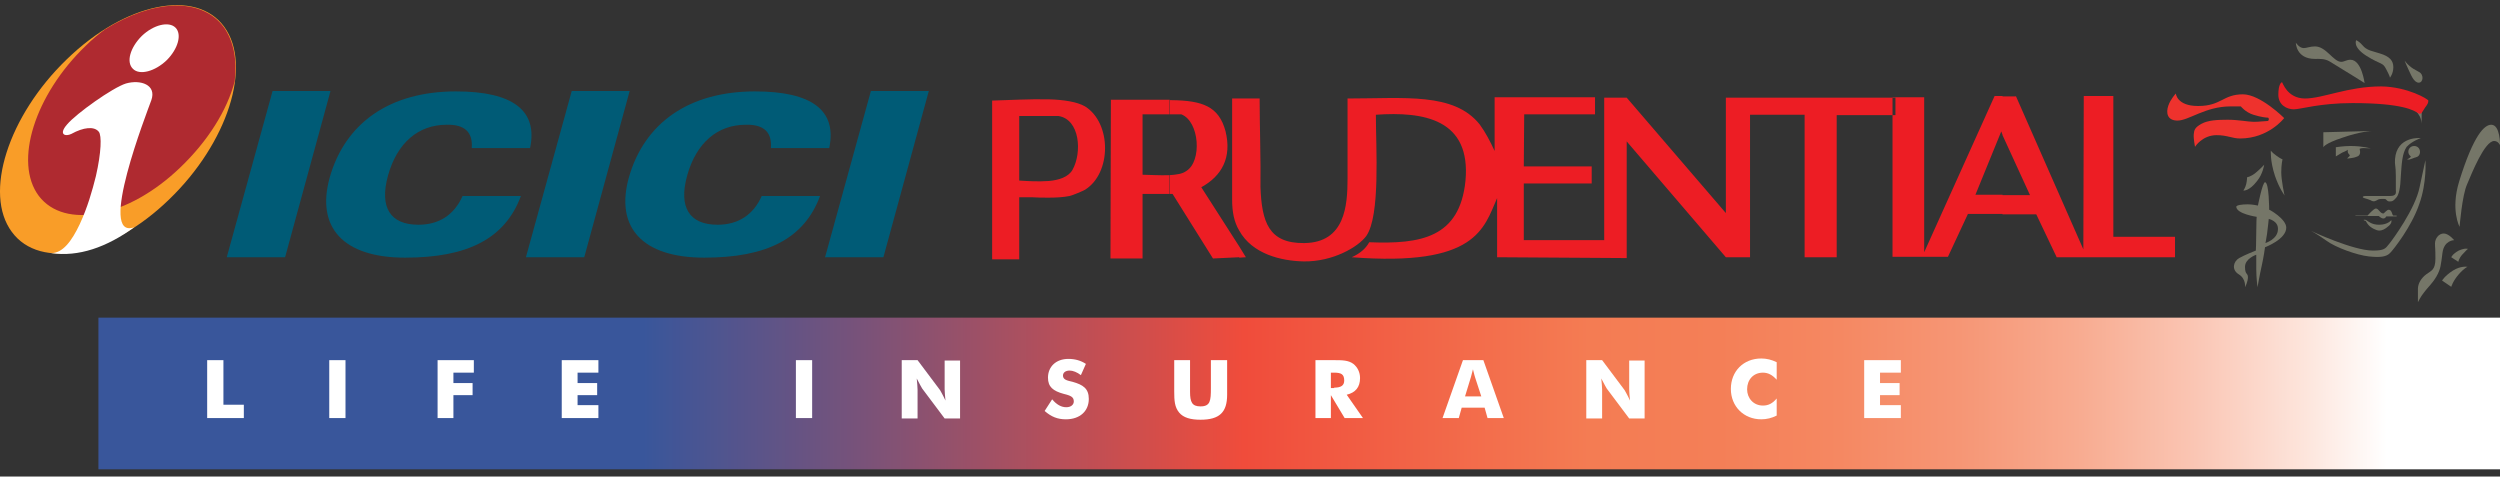 <svg width="320" height="61" viewBox="0 0 320 61" fill="none" xmlns="http://www.w3.org/2000/svg">
<rect x="0" y="0" width="320" height="61" fill="#333333" stroke="none"/>
<path d="M258.029 12.287L266.668 31.913L266.722 12.287H270.508V30.313H278.401V32.926H263.255L260.642 27.433H256.322V24.98H259.842L256.322 17.3V12.34H258.029V12.287ZM256.322 27.38H251.896L249.336 32.873H242.243V12.447H246.296V32.286L255.309 12.287H256.322V17.247L256.162 16.82L252.856 24.927H256.322V27.38ZM158.619 32.98V31.54L159.473 32.926L158.619 32.98ZM158.619 29.513C160.273 32.5 163.953 33.406 166.886 33.46C170.566 33.513 173.819 31.646 174.885 30.206C176.699 27.593 176.112 19.007 176.112 14.687C182.192 14.26 188.325 15.22 187.578 23.167C186.832 30.42 181.872 31.273 175.259 31.006C174.832 31.806 174.086 32.446 173.019 32.926C188.965 34.153 189.925 29.246 191.631 25.353V32.926L208.217 33.033V18.1L220.91 32.926H224.003V14.687H230.99V32.926H235.096V14.74H242.616V12.5H220.91V27.273L208.217 12.5H205.338V30.74H195.045V23.487H203.738V21.3H195.045L195.098 14.634H204.164V12.447H191.311V19.327C190.778 18.154 190.138 16.927 189.392 15.914C186.085 11.807 179.792 12.607 172.486 12.607V22.847C172.486 26.313 172.166 31.06 166.939 31.113C162.406 31.166 161.499 28.447 161.339 23.913C161.393 20.873 161.233 15.914 161.233 12.607H158.619V29.513ZM158.619 12.66V29.513C157.98 28.447 157.713 27.166 157.713 25.567V12.607H158.619V12.66ZM158.619 31.54L153.766 23.967C156.38 22.527 157.713 20.18 156.86 16.767C156.006 13.62 153.926 12.874 149.98 12.82H149.66V14.634H151.206C153.553 15.54 153.873 20.66 151.846 21.887C151.366 22.26 150.567 22.367 149.66 22.42V24.82H150.087L155.26 33.086L158.619 32.926V31.54ZM149.713 12.82V14.634H146.247V22.367C147.047 22.367 148.487 22.473 149.713 22.42V24.82H146.247V33.086H142.14L142.194 12.767H149.713V12.82ZM134.247 25.3C135.154 25.3 136.114 25.247 136.914 25.087C137.234 25.033 138.727 24.393 138.887 24.287C142.3 22.153 142.3 15.754 138.887 13.62C137.874 13.034 136.167 12.767 134.247 12.714V14.847H135.474C138.247 15.274 138.514 19.54 137.287 21.727C136.754 22.687 135.474 23.06 134.247 23.167V25.3ZM134.247 12.714V14.847H130.461V23.113C131.367 23.167 132.861 23.273 134.247 23.167V25.3C133.501 25.3 132.754 25.3 132.061 25.247H130.461V33.193H126.994V12.874C129.021 12.82 131.794 12.66 134.247 12.714Z" fill="#ED1D24"/>
<path d="M290.668 19.274C290.668 19.274 290.774 19.487 291.361 19.914C291.948 20.341 292.161 20.394 292.161 20.394C292.161 20.394 292.001 21.034 292.001 22.047C292.001 23.114 292.428 25.087 292.428 25.034C292.428 24.98 291.788 24.234 291.201 22.527C290.561 20.607 290.668 19.274 290.668 19.274Z" fill="#757668"/>
<path d="M287.147 24.393C287.147 24.393 287.414 24.02 287.521 23.54C287.627 23.06 287.627 22.687 287.627 22.687C287.627 22.687 288.107 22.634 288.747 22.1C289.387 21.567 289.814 21.087 289.814 21.087C289.814 21.087 289.654 22.26 288.907 23.167C287.894 24.5 287.147 24.393 287.147 24.393Z" fill="#757668"/>
<path d="M289.921 23.327C290.454 23.327 290.454 26.9 290.454 26.847C290.454 26.794 292.641 28.02 292.641 29.14C292.641 30.634 289.921 31.647 289.921 31.647C289.921 31.647 289.761 32.873 289.494 34.047C289.228 35.22 288.961 36.767 288.961 36.767C288.961 36.767 288.801 35.593 288.801 34.42V32.607C288.801 32.607 287.361 33.087 287.361 34.153C287.361 35.22 287.735 34.9 287.735 35.487C287.735 36.073 287.361 36.767 287.361 36.767C287.361 36.767 287.521 35.7 286.561 35.113C285.601 34.527 285.868 33.46 286.615 33.033C287.361 32.607 288.748 32.074 288.748 32.074C288.748 32.074 288.801 31.06 288.801 29.727C288.801 28.394 288.854 27.754 288.854 27.754C288.854 27.754 286.295 27.38 286.241 26.474C286.241 26.26 286.935 26.154 287.735 26.154C288.321 26.154 289.014 26.314 289.014 26.314C289.014 26.314 289.601 23.327 289.921 23.327ZM290.401 28.02C290.401 28.02 290.294 29.087 290.188 29.887C290.081 30.687 289.974 31.113 289.974 31.113C289.974 31.113 291.521 30.634 291.574 29.407C291.681 28.287 290.401 28.02 290.401 28.02Z" fill="#757668"/>
<path d="M297.387 16.928V18.848C297.387 18.848 297.547 18.367 299.84 17.621C302.133 16.821 303.573 16.768 303.573 16.768L297.387 16.928Z" fill="#757668"/>
<path d="M298.987 20.02V18.847C298.987 18.847 299.947 18.687 300.853 18.687C302.453 18.687 303.467 19.007 303.467 19.007C303.467 19.007 302.987 18.954 302.56 18.954C302.133 18.954 302.027 19.06 302.027 19.06C302.027 19.06 302.293 19.807 301.76 20.02C301.227 20.234 301.173 20.18 300.96 20.234C300.747 20.287 300.427 20.287 300.427 20.287L300.747 19.967C300.747 19.967 300.853 19.914 300.64 19.7C300.427 19.487 300.533 19.167 300.533 19.167C300.533 19.167 300.32 19.327 299.787 19.54C299.36 19.807 298.987 20.02 298.987 20.02Z" fill="#757668"/>
<path d="M301.494 27.594H303.04C303.04 27.594 303.84 26.687 304.107 26.687C304.48 26.687 304.64 27.327 305.067 27.327C305.174 27.327 305.493 26.847 305.76 26.847C306.187 26.847 306.187 27.594 306.347 27.594H306.773V27.7H305.44C305.44 27.7 305.334 27.967 305.067 27.967C304.8 27.967 304.48 27.647 304.48 27.647H301.494V27.594Z" fill="#757668"/>
<path d="M306.08 28.18C306.08 28.18 305.653 28.767 304.533 28.767C303.573 28.767 303.147 28.34 302.88 28.18C302.827 28.127 302.72 28.127 302.613 28.127C302.507 28.127 302.56 28.234 302.667 28.234C302.773 28.234 302.773 28.287 302.827 28.287C302.88 28.394 302.933 28.5 303.093 28.714C303.467 29.194 304.213 29.514 304.533 29.514C304.853 29.514 305.227 29.407 305.813 28.874C306.24 28.447 306.08 28.18 306.08 28.18Z" fill="#757668"/>
<path d="M295.84 29.567C295.84 29.567 301.173 32.073 303.733 32.073C305.227 32.073 305.333 31.807 305.813 31.22C306.293 30.633 309.173 26.687 309.706 23.967C310.293 21.247 310.453 20.5 310.453 20.5C310.453 20.5 310.666 23.38 309.653 26.154C308.693 28.98 306.4 31.913 305.92 32.393C305.44 32.873 304.693 32.98 303.2 32.82C301.707 32.66 298.987 31.7 297.76 30.793C296.48 29.887 295.84 29.567 295.84 29.567Z" fill="#757668"/>
<path d="M309.494 38.686V36.98C309.494 36.286 309.92 35.593 310.56 35.113C311.2 34.633 311.734 34.58 311.734 33.087C311.734 31.647 311.68 31.807 311.68 31.167C311.68 30.527 312.16 29.887 312.8 29.887C313.44 29.887 314.133 30.74 314.133 30.74C314.133 30.74 312.854 30.74 312.64 32.34C312.427 33.94 312.427 34.42 311.84 35.433C311.254 36.393 310.72 36.82 310.294 37.406C309.814 37.993 309.494 38.686 309.494 38.686Z" fill="#757668"/>
<path d="M313.76 32.926L314.666 33.513C314.666 33.513 314.72 33.086 315.2 32.553C315.68 32.02 315.893 31.86 315.893 31.86C315.893 31.86 315.573 31.7 314.72 32.073C313.92 32.5 313.76 32.926 313.76 32.926Z" fill="#757668"/>
<path d="M312.587 35.913L313.76 36.713C313.76 36.713 313.974 35.966 314.72 35.113C315.413 34.313 315.84 34.153 315.84 34.153C315.84 34.153 314.987 33.993 313.974 34.633C312.907 35.326 312.587 35.913 312.587 35.913Z" fill="#757668"/>
<path d="M320 18.581C320 18.581 320.053 15.967 318.88 15.967C318.027 15.967 316.64 17.194 314.773 23.22C313.653 26.9 314.827 29.033 314.827 29.033C314.827 29.033 315.147 24.98 315.787 23.594C316.373 22.207 318.027 18.047 319.253 18.047C319.786 18.047 320 18.581 320 18.581Z" fill="#757668"/>
<path d="M309.867 17.674C309.867 17.674 306.774 17.354 306.56 20.394C306.507 21.194 306.667 21.14 306.667 22.527C306.667 23.913 306.667 23.967 306.667 24.287C306.667 24.607 306.827 25.087 305.92 25.087H302.774C302.454 25.087 302.294 25.247 302.614 25.353C302.987 25.46 303.147 25.513 303.414 25.62C303.68 25.78 303.894 25.833 304.16 25.673C304.374 25.567 304.427 25.46 304.907 25.46C305.387 25.46 305.334 25.46 305.494 25.62C305.654 25.78 305.707 25.78 305.974 25.78C306.24 25.78 306.4 25.673 306.72 25.3C307.04 24.98 307.254 24.073 307.307 22.527C307.414 20.98 307.467 19.647 308.054 18.794C308.747 18.047 309.867 17.674 309.867 17.674Z" fill="#757668"/>
<path d="M309.76 19.434C309.76 19.007 309.44 18.687 309.013 18.687C308.586 18.687 308.266 19.007 308.266 19.434C308.266 19.647 308.373 19.86 308.586 20.02C308.586 20.074 308.533 20.074 308.533 20.127C308.373 20.287 308.106 20.394 308.106 20.394C308.106 20.394 308.32 20.5 308.64 20.34C308.8 20.287 308.96 20.234 309.066 20.18C309.12 20.18 309.173 20.18 309.226 20.127C309.546 20.074 309.76 19.807 309.76 19.434Z" fill="#757668"/>
<path d="M309.973 15.861V13.994L308.374 13.674C308.374 13.674 309.227 13.994 309.6 14.688C309.973 15.221 309.973 15.861 309.973 15.861Z" fill="#757668"/>
<path d="M310.827 12.874C310.827 13.194 310.72 13.354 310.4 13.78C310.081 14.207 309.974 14.794 309.494 14.474C309.014 14.154 307.574 13.194 301.121 13.194C296.908 13.194 294.454 13.994 293.601 13.994C292.748 13.994 291.628 13.461 291.628 12.127C291.628 10.794 292.001 10.527 292.108 10.527C292.161 10.527 292.748 12.607 295.041 12.607C297.334 12.607 300.534 11.061 304.801 11.061C308.214 11.114 310.827 12.714 310.827 12.874Z" fill="#ED1D24"/>
<path d="M302.667 10.635C302.667 10.635 302.294 7.648 300.854 7.648C300.374 7.648 300.054 7.915 299.681 7.915C298.667 7.915 297.761 5.941 296.321 5.941C295.681 5.941 295.254 6.155 294.881 6.155C294.294 6.155 293.868 5.461 293.868 5.461C293.868 5.461 293.868 7.541 296.321 7.541C296.908 7.541 297.548 7.488 298.187 7.861C300.747 9.408 302.667 10.635 302.667 10.635Z" fill="#757668"/>
<path d="M301.6 5.141C301.6 5.141 301.067 5.994 302.934 7.168C304.8 8.341 304.96 7.914 305.44 8.874C305.92 9.781 305.92 9.941 305.92 9.941C305.92 9.941 306.347 9.408 306.347 8.608C306.347 7.754 305.867 7.221 304.64 6.848C303.414 6.474 303.254 6.474 302.774 6.154C302.56 5.994 302.4 5.781 302.187 5.568C301.92 5.301 301.6 5.141 301.6 5.141Z" fill="#757668"/>
<path d="M307.787 7.754C307.787 7.754 308.054 8.448 308.32 8.981C308.587 9.514 308.96 10.581 309.6 10.581C310.187 10.581 310.294 9.514 309.6 9.194C308.907 8.821 308.747 8.714 308.427 8.448C308.054 8.128 307.787 7.754 307.787 7.754Z" fill="#757668"/>
<path d="M292.374 15.114C292.374 15.114 289.334 12.074 287.094 12.074C284.534 12.074 284.321 13.567 281.388 13.567H281.334C278.615 13.567 278.508 11.967 278.508 11.967C278.508 11.967 277.815 12.714 277.548 13.514C277.228 14.421 277.388 15.434 278.721 15.434C280.161 15.434 282.294 13.62 285.494 13.62H286.828C286.828 13.62 287.414 14.367 288.427 14.687C289.441 15.007 290.134 15.06 290.294 15.06C290.454 15.06 290.454 15.487 290.241 15.487C290.027 15.487 289.174 15.594 288.481 15.594C287.787 15.594 286.508 15.327 285.174 15.327C283.841 15.327 282.614 15.38 281.761 15.861C280.908 16.34 280.854 16.66 280.801 17.194C280.748 17.727 280.961 18.794 280.961 18.794C280.961 18.794 281.868 17.3 283.734 17.3C285.068 17.3 285.761 17.727 286.721 17.727C290.401 17.727 292.374 15.114 292.374 15.114Z" fill="#EE322D"/>
<path d="M320 40.659H12.599V60.072H320V40.659Z" fill="url(#paint0_linear)"/>
<path d="M29.025 32.927L34.891 11.648H42.304L36.491 32.927H29.025Z" fill="#005B76"/>
<path d="M67.317 32.927L73.183 11.648H80.596L74.783 32.927H67.317Z" fill="#005B76"/>
<path d="M105.608 32.927L111.475 11.648H118.888L113.075 32.927H105.608Z" fill="#005B76"/>
<path fill-rule="evenodd" clip-rule="evenodd" d="M60.383 18.953H67.85C68.863 14.153 65.663 11.7 58.357 11.7C49.877 11.7 44.171 15.753 42.198 22.74C40.438 29.086 43.904 32.979 51.85 32.979C59.904 32.979 64.65 30.526 66.677 25.086H59.21C58.144 27.486 56.224 28.766 53.557 28.766C49.931 28.766 48.544 26.526 49.664 22.473C50.837 18.26 53.557 15.967 57.184 15.967C59.477 15.913 60.544 16.927 60.383 18.953Z" fill="#005B76"/>
<path fill-rule="evenodd" clip-rule="evenodd" d="M98.675 18.953H106.141C107.155 14.153 103.955 11.7 96.648 11.7C88.169 11.7 82.462 15.753 80.489 22.74C78.729 29.086 82.196 32.979 90.142 32.979C98.195 32.979 102.942 30.526 104.968 25.086H97.502C96.435 27.486 94.515 28.766 91.849 28.766C88.222 28.766 86.835 26.526 87.956 22.473C89.129 18.26 91.849 15.967 95.475 15.967C97.768 15.913 98.835 16.927 98.675 18.953Z" fill="#005B76"/>
<path fill-rule="evenodd" clip-rule="evenodd" d="M8.546 7.594C16.012 0.341 25.078 -1.526 28.705 3.434C32.331 8.394 29.131 18.314 21.665 25.513C14.199 32.766 5.133 34.633 1.506 29.673C-2.121 24.767 1.026 14.847 8.546 7.594Z" fill="#F99D28"/>
<path fill-rule="evenodd" clip-rule="evenodd" d="M13.452 3.754C12.652 4.34 11.799 5.034 10.999 5.834C4.439 12.127 1.719 20.766 4.973 25.086C8.279 29.406 16.386 27.859 23.052 21.46C26.625 18.046 29.078 14.1 30.038 10.42C30.358 7.7 29.932 5.3 28.652 3.487C25.772 -0.406 19.639 -0.086 13.452 3.754Z" fill="#AF2A30"/>
<path fill-rule="evenodd" clip-rule="evenodd" d="M17.185 29.086C13.665 31.646 10.039 32.926 6.519 32.392C8.012 32.446 9.186 30.846 10.199 28.713C11.212 26.526 11.799 24.446 12.279 22.526C12.972 19.486 13.025 17.353 12.652 16.873C12.066 16.127 10.679 16.287 9.132 17.14C8.386 17.513 7.426 17.247 8.599 15.913C9.772 14.527 14.412 11.22 16.119 10.687C17.985 10.153 20.065 10.847 19.372 12.82C18.838 14.313 12.386 30.793 17.185 29.086ZM22.465 3.54C23.318 4.394 22.785 6.26 21.345 7.7C19.852 9.14 17.879 9.673 17.025 8.82C16.119 7.967 16.652 6.1 18.145 4.607C19.639 3.167 21.612 2.687 22.465 3.54Z" fill="white"/>
<path d="M26.518 46.099H28.598V51.805H31.211V53.512H26.518V46.099Z" fill="white"/>
<path d="M44.224 46.099H42.145V53.512H44.224V46.099Z" fill="white"/>
<path d="M56.011 46.099H60.651V47.699H58.037V49.032H60.491V50.578H58.037V53.512H56.011V46.099Z" fill="white"/>
<path d="M71.903 46.099H76.596V47.699H73.929V49.032H76.436V50.578H73.929V51.858H76.596V53.512H71.903V46.099Z" fill="white"/>
<path d="M103.955 46.099H101.875V53.512H103.955V46.099Z" fill="white"/>
<path d="M115.421 46.099H117.448L120.328 49.938C120.381 50.045 120.648 50.472 121.021 51.272C120.968 50.685 120.914 50.205 120.914 49.832V46.152H122.888V53.565H120.914L118.035 49.725C117.981 49.618 117.715 49.192 117.341 48.445C117.395 49.032 117.448 49.512 117.448 49.885V53.565H115.421V46.099Z" fill="white"/>
<path d="M136.487 52.125C137.074 52.125 137.447 51.805 137.447 51.379C137.447 50.792 137.02 50.632 136.167 50.419C134.78 50.045 134.141 49.512 134.141 48.339C134.141 46.952 135.154 45.939 136.754 45.939C137.607 45.939 138.354 46.152 138.994 46.579L138.354 48.019C137.874 47.646 137.34 47.432 136.914 47.432C136.38 47.432 136.06 47.699 136.06 48.072C136.06 48.605 136.594 48.712 137.287 48.872C138.62 49.245 139.367 49.725 139.367 51.059C139.367 52.605 138.247 53.672 136.434 53.672C135.367 53.672 134.567 53.352 133.714 52.605L134.674 51.112C135.26 51.805 135.847 52.125 136.487 52.125Z" fill="white"/>
<path d="M152.326 46.099V50.152C152.326 51.485 152.593 52.018 153.66 52.018C154.94 52.018 154.993 51.272 154.993 49.672V46.099H157.073V50.525C157.073 52.765 156.113 53.725 153.66 53.725C152.38 53.725 151.473 53.458 150.94 52.818C150.353 52.125 150.3 51.272 150.3 50.099V46.099H152.326Z" fill="white"/>
<path d="M168.433 46.099H170.726C171.793 46.099 172.593 46.099 173.233 46.579C173.766 47.005 174.086 47.645 174.086 48.392C174.086 49.565 173.499 50.258 172.379 50.525L174.459 53.512H172.113L170.353 50.578V53.512H168.379V46.099H168.433ZM170.779 49.618C171.633 49.618 172.059 49.352 172.059 48.712C172.059 47.912 171.686 47.699 170.779 47.699H170.353V49.672H170.779V49.618Z" fill="white"/>
<path d="M187.258 46.099H189.871L192.485 53.512H190.405L190.031 52.178H187.098L186.725 53.512H184.645L187.258 46.099ZM189.605 50.738L188.805 48.285C188.752 48.178 188.698 47.859 188.538 47.272C188.378 47.805 188.325 48.178 188.272 48.285L187.525 50.738H189.605Z" fill="white"/>
<path d="M203.044 46.099H205.071L207.95 49.938C208.004 50.045 208.27 50.472 208.644 51.272C208.59 50.685 208.537 50.205 208.537 49.832V46.152H210.51V53.565H208.537L205.657 49.725C205.604 49.618 205.337 49.192 204.964 48.445C205.017 49.032 205.071 49.512 205.071 49.885V53.565H203.044V46.099Z" fill="white"/>
<path d="M227.417 48.606C226.883 48.019 226.35 47.699 225.657 47.699C224.43 47.699 223.63 48.606 223.63 49.832C223.63 50.952 224.43 51.912 225.657 51.912C226.35 51.912 226.883 51.645 227.417 51.005V53.192C226.777 53.512 226.137 53.672 225.443 53.672C223.204 53.672 221.55 52.019 221.55 49.779C221.55 47.539 223.15 45.886 225.443 45.886C226.137 45.886 226.777 46.046 227.417 46.366V48.606Z" fill="white"/>
<path d="M238.616 46.099H243.309V47.699H240.643V49.032H243.149V50.578H240.643V51.858H243.309V53.512H238.616V46.099Z" fill="white"/>
<defs>
<linearGradient id="paint0_linear" x1="12.611" y1="50.353" x2="319.986" y2="50.353" gradientUnits="userSpaceOnUse">
<stop stop-color="#39569B"/>
<stop offset="0.227" stop-color="#39569B"/>
<stop offset="0.321" stop-color="#7B5278"/>
<stop offset="0.477" stop-color="#F04C3B"/>
<stop offset="0.621" stop-color="#F47C53"/>
<stop offset="0.675" stop-color="#F47F57"/>
<stop offset="0.725" stop-color="#F58862"/>
<stop offset="0.775" stop-color="#F69675"/>
<stop offset="0.824" stop-color="#F8AB90"/>
<stop offset="0.872" stop-color="#FAC5B3"/>
<stop offset="0.919" stop-color="#FDE5DC"/>
<stop offset="0.953" stop-color="white"/>
<stop offset="1" stop-color="white"/>
</linearGradient>
</defs>
</svg>
